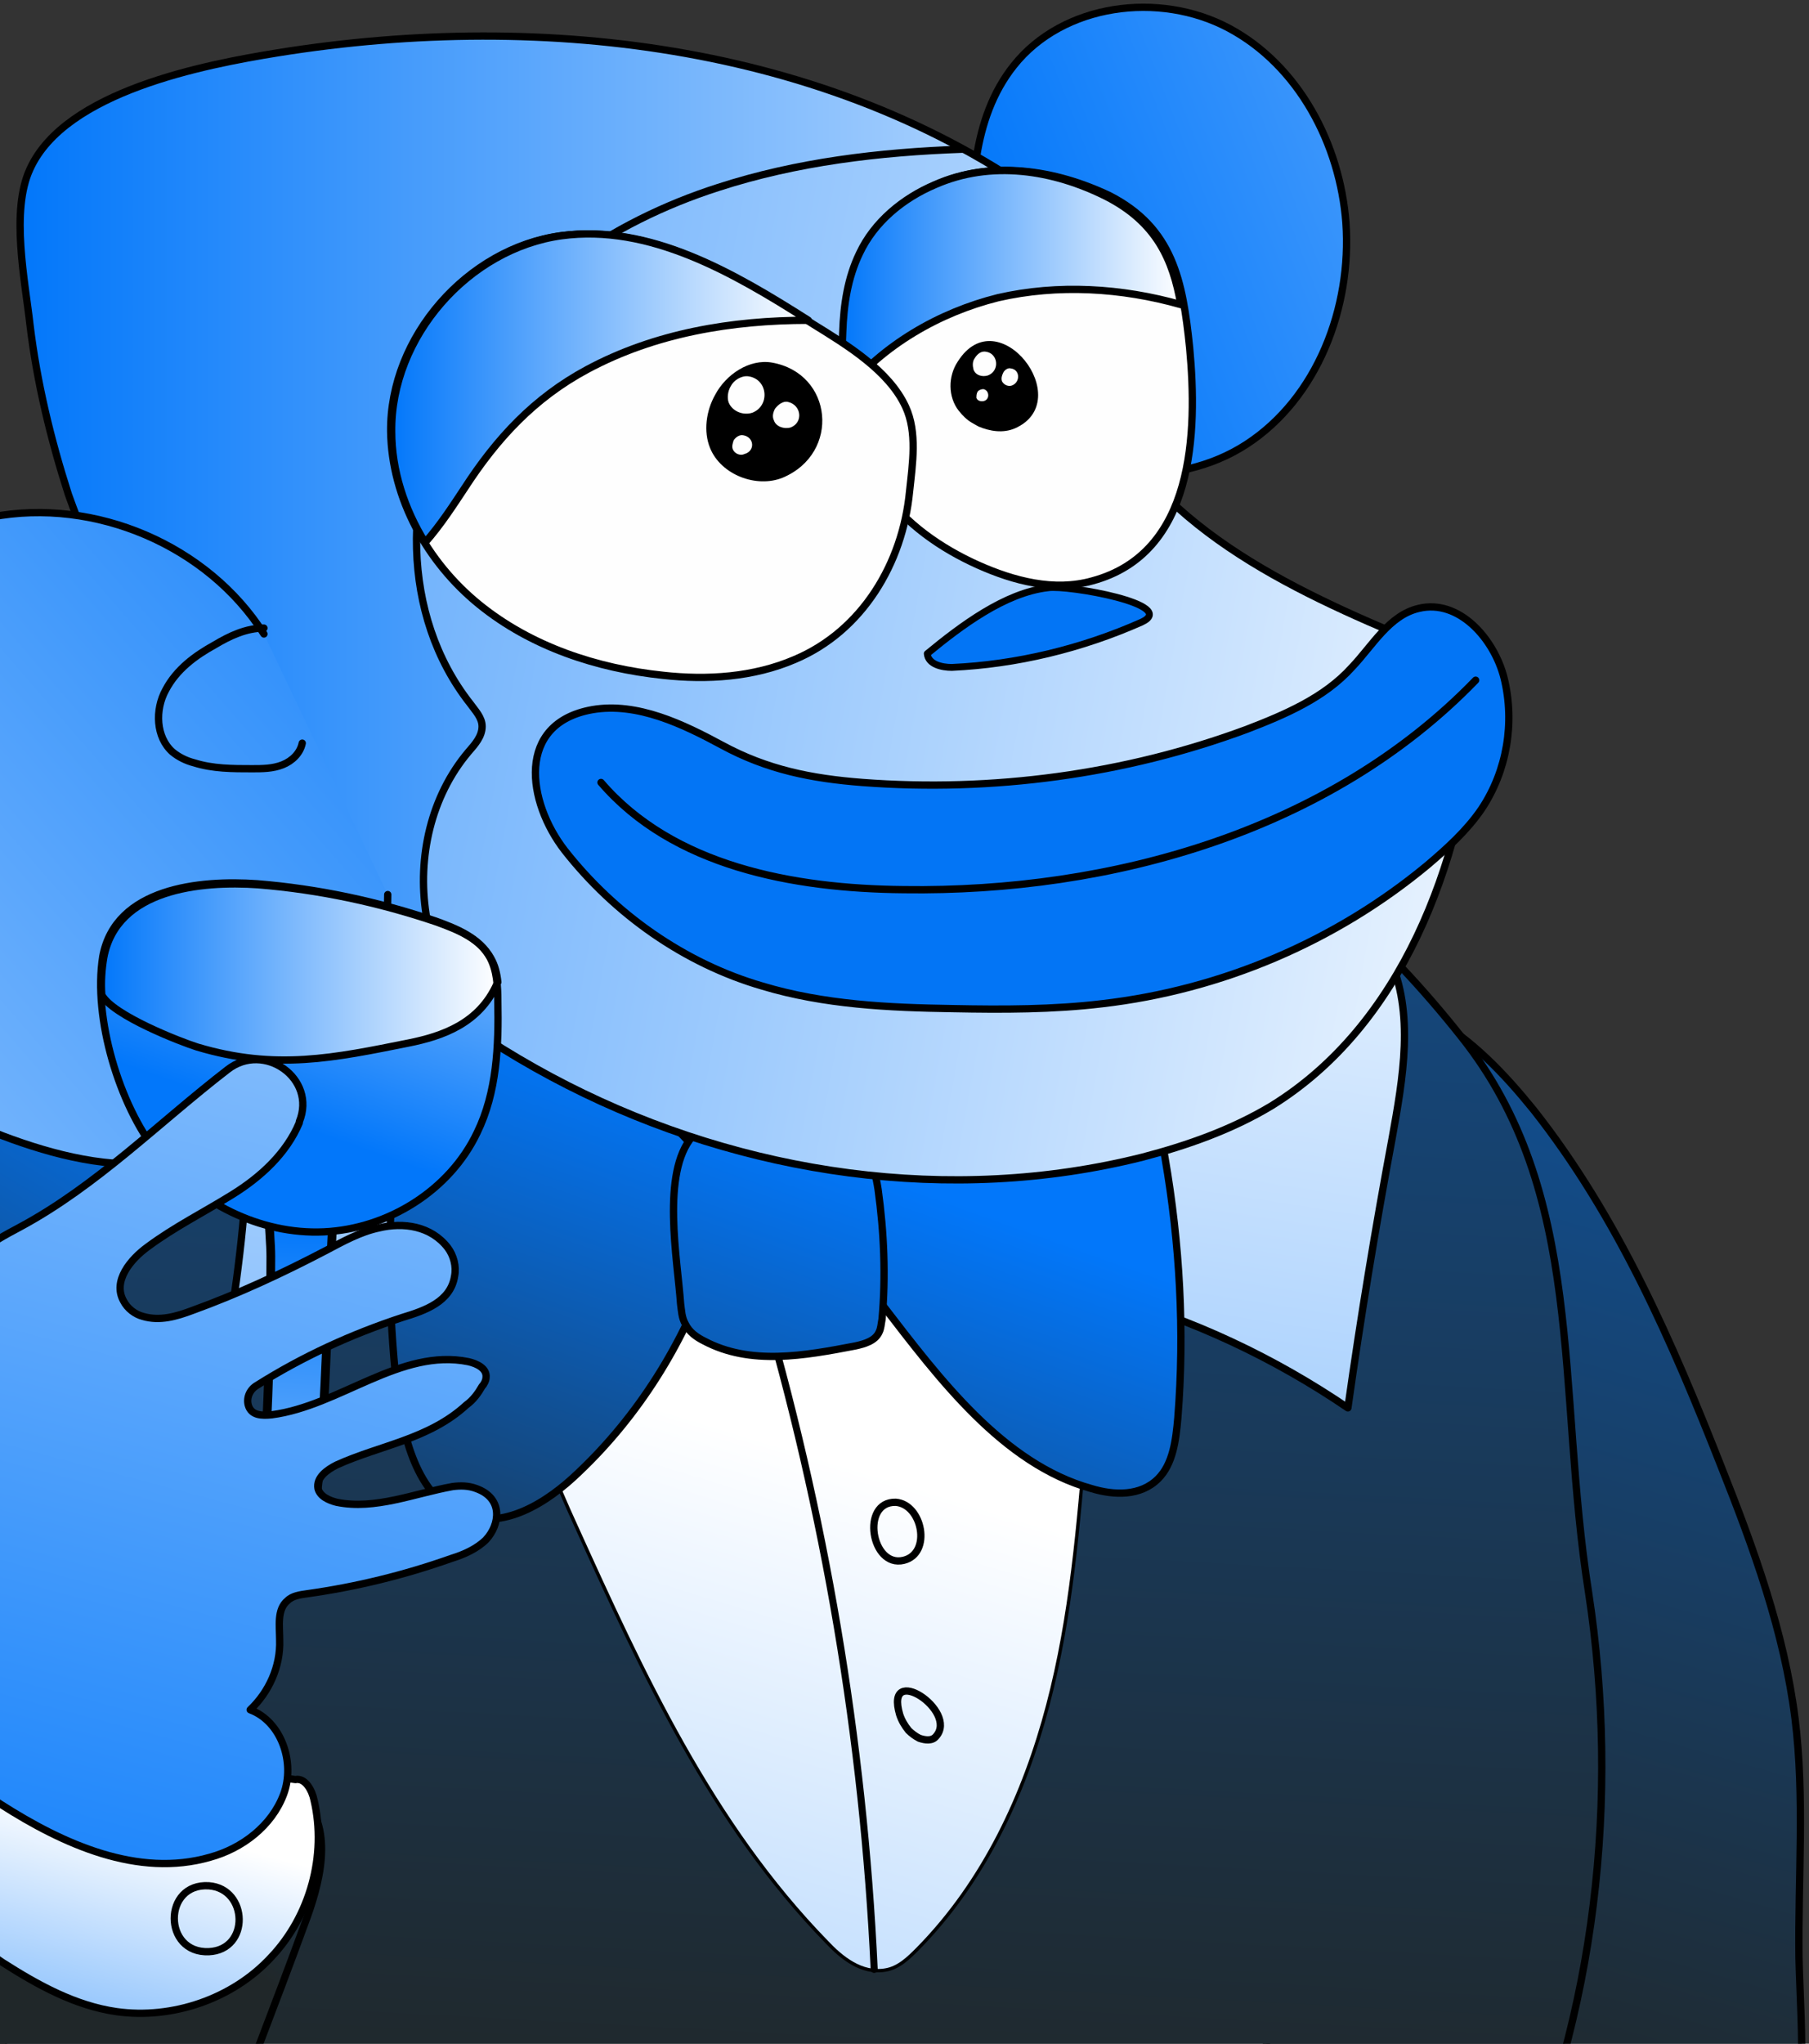 <svg width="248" height="280" viewBox="0 0 248 280" fill="none" xmlns="http://www.w3.org/2000/svg">
<rect x="0" y="0" width="248" height="280" fill="#333333" stroke="none"/>
<path d="M195.968 139.136C201.761 142.369 206.207 147.085 210.249 152.069C221.835 166.755 229.245 183.865 235.981 200.975C240.427 212.157 244.604 223.609 246.086 235.465C247.433 246.243 246.49 257.291 246.625 268.204C246.894 278.982 248.241 290.299 243.391 300.268C242.583 302.02 240.427 304.31 238.676 305.388C236.924 306.466 231.401 308.756 229.38 309.43C211.192 315.897 119.982 326.136 103.95 325.732C101.39 325.732 180.474 308.487 178.184 307.409C172.66 304.714 172.39 297.574 172.795 291.915C173.468 282.215 174.142 272.515 174.816 262.68C176.702 236.004 178.588 208.924 188.019 183.73C190.309 177.533 193.138 171.201 193.947 164.734C194.89 157.997 193.677 150.857 195.968 144.255" fill="url(#paint0_linear_5517_31593)"/>
<path d="M195.968 139.136C201.761 142.369 206.207 147.085 210.249 152.069C221.835 166.755 229.245 183.865 235.981 200.975C240.427 212.157 244.604 223.609 246.086 235.465C247.433 246.243 246.49 257.291 246.625 268.204C246.894 278.982 248.241 290.299 243.391 300.268C242.583 302.02 240.427 304.31 238.676 305.388C236.924 306.466 231.401 308.756 229.38 309.43C211.192 315.897 119.982 326.136 103.95 325.732C101.39 325.732 180.474 308.487 178.184 307.409C172.66 304.714 172.39 297.574 172.795 291.915C173.468 282.215 174.142 272.515 174.816 262.68C176.702 236.004 178.588 208.924 188.019 183.73C190.309 177.533 193.138 171.201 193.947 164.734C194.89 157.997 193.677 150.857 195.968 144.255" stroke="black" stroke-miterlimit="10" stroke-linecap="round" stroke-linejoin="round"/>
<path d="M-4.645 198.549C-6.801 214.042 -6.936 229.805 -6.936 245.433C-6.936 254.191 -6.936 263.217 -3.837 271.301C-1.951 276.151 0.879 280.327 3.708 284.504C8.558 291.779 13.543 299.054 18.393 306.33C19.067 307.273 19.875 307.946 20.683 308.755C23.513 311.449 29.845 315.222 31.327 315.895C63.931 328.694 90.472 327.886 124.153 323.979C157.565 320.072 200.543 319.129 207.01 301.21C218.596 275.612 221.964 245.838 217.653 217.68C213.207 189.522 217.384 162.981 200.139 141.425C189.765 128.356 177.37 117.039 162.954 110.033C149.482 103.701 134.662 101.411 120.111 100.333C102.597 99.121 84.678 99.794 67.838 105.722C52.479 111.111 38.737 120.542 26.072 131.32C21.222 135.497 15.564 139.539 12.196 145.332C8.019 152.607 4.92 161.095 2.226 169.044C-0.873 178.744 -3.163 188.579 -4.645 198.549Z" fill="url(#paint1_linear_5517_31593)"/>
<path d="M26.343 118.927C37.526 141.291 34.292 163.387 31.059 185.751C39.142 177.668 46.687 173.222 55.848 167.833C57.465 166.889 58.947 166.351 59.89 164.599C60.429 163.656 60.564 158.806 60.833 157.728C62.719 147.893 95.727 143.717 97.613 133.747C98.556 128.897 68.108 117.714 65.953 113.403C64.067 109.496 60.16 107.206 56.522 105.454C51.672 102.894 46.552 100.604 41.163 100.2C32.271 99.392 23.11 104.107 17.99 112.191C19.337 111.921 20.55 111.652 21.897 111.247" fill="url(#paint2_linear_5517_31593)"/>
<path d="M151.777 177.53C163.498 180.763 174.68 186.017 184.785 192.889C186.536 180.494 188.557 168.234 190.847 155.973C192.329 147.755 193.946 138.729 190.443 131.184C185.054 119.463 167.27 114.478 156.896 120.271C147.87 125.391 148.947 138.324 150.295 147.62C151.777 157.725 152.855 167.425 151.777 177.53Z" fill="url(#paint3_linear_5517_31593)"/>
<path d="M73.496 190.464C73.766 196.931 76.46 202.994 79.155 208.922C88.316 229.131 97.747 249.744 113.51 265.911C115.531 268.067 118.225 270.222 121.324 269.683C123.075 269.414 124.423 268.067 125.635 266.854C134.662 257.693 140.186 245.837 143.419 233.577C146.653 221.317 147.596 208.922 148.673 196.392C148.943 192.755 149.212 188.982 147.73 185.614C146.518 182.92 144.362 180.764 141.937 179.013C132.641 171.872 120.516 168.639 108.525 167.695C100.307 167.022 91.684 167.561 84.005 170.525C76.325 173.489 69.589 179.282 67.164 186.692" stroke="black" stroke-width="0.924" stroke-miterlimit="10" stroke-linecap="round" stroke-linejoin="round"/>
<path d="M73.496 190.464C73.766 196.931 76.46 202.994 79.155 208.922C88.316 229.131 97.747 249.744 113.51 265.911C115.531 268.067 118.225 270.222 121.324 269.683C123.075 269.414 124.423 268.067 125.635 266.854C134.662 257.693 140.186 245.837 143.419 233.577C146.653 221.317 147.596 208.922 148.673 196.392C148.943 192.755 149.212 188.982 147.73 185.614C146.518 182.92 144.362 180.764 141.937 179.013C132.641 171.872 120.516 168.639 108.525 167.695C100.307 167.022 91.684 167.561 84.005 170.525C76.325 173.489 69.589 179.282 67.164 186.692" fill="url(#paint4_linear_5517_31593)"/>
<path d="M104.082 176.724C113.109 207.172 118.363 238.428 119.845 269.819" stroke="black" stroke-width="0.968" stroke-miterlimit="10" stroke-linecap="round" stroke-linejoin="round"/>
<path d="M123.881 213.774C127.788 212.83 126.441 206.094 122.803 205.825C117.953 205.69 119.435 214.851 123.881 213.774Z" stroke="black" stroke-miterlimit="10" stroke-linecap="round" stroke-linejoin="round"/>
<path d="M123.344 234.924C123.613 235.733 124.017 236.406 124.556 237.08C124.961 237.484 125.499 237.888 126.038 238.158C126.847 238.427 127.79 238.562 128.329 237.888C131.427 234.385 121.188 227.649 123.344 234.924Z" stroke="black" stroke-miterlimit="10" stroke-linecap="round" stroke-linejoin="round"/>
<path d="M29.303 129.301C36.444 147.219 33.884 167.159 30.785 186.155C37.791 179.015 46.009 172.817 55.305 168.237C56.922 167.428 58.539 166.62 59.482 165.273C60.021 164.464 60.29 163.387 60.425 162.443C62.311 154.09 79.826 145.333 81.712 136.98C82.655 132.804 67.7 128.627 65.544 124.99C63.658 121.756 59.751 119.87 56.114 118.253C51.264 116.098 46.144 114.211 40.755 113.807C31.863 113.134 22.702 117.175 17.582 123.912C18.929 123.642 20.142 123.373 21.489 123.103" stroke="black" stroke-miterlimit="10" stroke-linecap="round" stroke-linejoin="round"/>
<path d="M151.777 177.53C163.498 180.763 174.68 186.017 184.785 192.889C186.536 180.494 188.557 168.234 190.847 155.973C192.329 147.755 193.946 138.729 190.443 131.184C185.054 119.463 167.27 114.478 156.896 120.271C147.87 125.391 148.947 138.324 150.295 147.62C151.777 157.725 152.855 167.425 151.777 177.53Z" stroke="black" stroke-miterlimit="10" stroke-linecap="round" stroke-linejoin="round"/>
<path d="M-4.645 199.089C-6.801 214.582 -6.936 230.345 -6.936 245.973C-6.936 254.731 -6.936 263.757 -3.837 271.841C-1.951 276.691 0.879 280.867 3.708 285.044C8.558 292.319 13.543 299.594 18.393 306.87C19.067 307.813 19.875 308.621 20.683 309.295C39.41 326.136 92.627 328.291 123.884 323.98C157.296 319.399 200.543 318.995 207.144 301.75C218.731 276.152 222.099 246.378 217.788 218.22C213.342 190.062 217.518 163.521 200.273 141.965C189.899 128.896 177.505 117.579 163.089 110.573C149.616 104.241 134.797 101.951 120.246 100.873C102.732 99.661 84.813 100.334 67.972 106.262C52.613 111.651 38.871 121.082 26.207 131.86C21.357 136.037 15.698 140.079 12.33 145.872C8.154 153.147 5.055 161.635 2.361 169.584C-0.873 179.149 -3.163 188.984 -4.645 199.089Z" stroke="black" stroke-miterlimit="10" stroke-linecap="round" stroke-linejoin="round"/>
<path d="M149.618 203.941C152.717 204.884 156.355 205.018 158.78 202.593C160.801 200.572 161.205 197.339 161.474 194.24C162.417 182.384 161.744 170.394 159.723 158.673C159.453 157.056 159.049 155.439 158.376 153.957C157.298 151.936 155.546 150.32 153.795 149.242C146.654 144.796 137.358 145.739 130.218 150.32C125.368 153.553 121.461 158.403 118.901 163.927C115.802 170.394 116.88 173.492 121.056 178.881C128.736 188.851 137.493 200.572 149.618 203.941Z" fill="url(#paint5_linear_5517_31593)"/>
<path d="M100.842 165.267C95.722 156.375 88.043 149.235 79.151 145.058C72.145 141.69 62.714 140.881 57.73 147.214C55.035 150.717 54.361 155.432 53.957 160.013C53.149 169.848 53.283 179.817 54.361 189.787C55.17 196.793 57.191 205.011 63.253 207.436C68.912 209.727 74.974 205.954 79.42 201.643C87.504 193.964 93.701 184.129 97.474 173.216" fill="url(#paint6_linear_5517_31593)"/>
<path d="M149.618 203.941C152.717 204.884 156.355 205.018 158.78 202.593C160.801 200.572 161.205 197.339 161.474 194.24C162.417 182.384 161.744 170.394 159.723 158.673C159.453 157.056 159.049 155.439 158.376 153.957C157.298 151.936 155.546 150.32 153.795 149.242C146.654 144.796 137.358 145.739 130.218 150.32C125.368 153.553 121.461 158.403 118.901 163.927C115.802 170.394 116.88 173.492 121.056 178.881C128.736 188.851 137.493 200.572 149.618 203.941Z" stroke="black" stroke-miterlimit="10" stroke-linecap="round" stroke-linejoin="round"/>
<path d="M100.842 165.267C95.722 156.375 88.043 149.235 79.151 145.058C72.145 141.69 62.714 140.881 57.73 147.214C55.035 150.717 54.361 155.432 53.957 160.013C53.149 169.848 53.283 179.817 54.361 189.787C55.17 196.793 57.191 205.011 63.253 207.436C68.912 209.727 74.974 205.954 79.42 201.643C87.504 193.964 93.701 184.129 97.474 173.216" stroke="black" stroke-miterlimit="10" stroke-linecap="round" stroke-linejoin="round"/>
<path d="M93.301 178.606C93.435 179.55 93.435 180.493 93.974 181.436C94.513 182.514 95.456 183.187 96.534 183.726C102.866 187.094 110.276 185.747 117.282 184.4C118.494 184.13 119.976 183.726 120.515 182.514C120.785 181.975 120.785 181.436 120.92 180.762C121.458 174.834 121.189 168.771 120.381 162.978C120.111 161.227 119.707 159.341 118.629 158.128C117.821 157.185 116.608 156.511 115.53 156.107C110.276 153.952 99.498 150.179 94.917 155.703C90.606 160.688 92.897 172.679 93.301 178.606Z" fill="url(#paint7_linear_5517_31593)"/>
<path d="M93.301 178.606C93.435 179.55 93.435 180.493 93.974 181.436C94.513 182.514 95.456 183.187 96.534 183.726C102.866 187.094 110.276 185.747 117.282 184.4C118.494 184.13 119.976 183.726 120.515 182.514C120.785 181.975 120.785 181.436 120.92 180.762C121.458 174.834 121.189 168.771 120.381 162.978C120.111 161.227 119.707 159.341 118.629 158.128C117.821 157.185 116.608 156.511 115.53 156.107C110.276 153.952 99.498 150.179 94.917 155.703C90.606 160.688 92.897 172.679 93.301 178.606Z" stroke="black" stroke-miterlimit="10" stroke-linecap="round" stroke-linejoin="round"/>
<path d="M12.471 127.411C4.926 138.998 -2.618 150.449 -10.163 162.036C-21.884 179.954 -33.605 198.008 -40.611 218.351C-44.922 231.016 -47.213 244.354 -49.503 257.557C-50.312 262.272 -51.12 267.122 -50.985 271.972C-50.716 277.496 -49.099 282.75 -47.348 288.005C-43.171 299.726 -36.974 311.851 -25.791 317.106C-21.48 319.127 -16.63 319.935 -11.915 320.878C-7.738 321.552 -3.292 322.36 0.75 321.013C3.983 319.935 6.678 317.51 9.372 315.22C17.59 307.944 25.944 300.534 31.063 290.834C32.815 287.601 34.162 284.098 35.374 280.595C37.53 274.936 39.686 269.278 41.706 263.754C43.862 258.096 45.748 250.955 41.706 246.374C36.856 240.985 27.83 243.815 21.228 240.851C18.129 239.503 15.839 237.078 13.549 234.653C7.755 228.591 1.693 221.989 -0.059 213.771C-1.406 207.034 0.345 200.029 3.309 193.831C6.408 187.634 10.719 182.245 14.761 176.721C19.746 169.985 24.327 162.844 27.291 155.03C30.255 147.216 31.332 138.459 29.177 130.375" fill="url(#paint8_linear_5517_31593)"/>
<path d="M12.471 127.411C4.926 138.998 -2.618 150.449 -10.163 162.036C-21.884 179.954 -33.605 198.008 -40.611 218.351C-44.922 231.016 -47.213 244.354 -49.503 257.557C-50.312 262.272 -51.12 267.122 -50.985 271.972C-50.716 277.496 -49.099 282.75 -47.348 288.005C-43.171 299.726 -36.974 311.851 -25.791 317.106C-21.48 319.127 -16.63 319.935 -11.915 320.878C-7.738 321.552 -3.292 322.36 0.75 321.013C3.983 319.935 6.678 317.51 9.372 315.22C17.59 307.944 25.944 300.534 31.063 290.834C32.815 287.601 34.162 284.098 35.374 280.595C37.53 274.936 39.686 269.278 41.706 263.754C43.862 258.096 45.748 250.955 41.706 246.374C36.856 240.985 27.83 243.815 21.228 240.851C18.129 239.503 15.839 237.078 13.549 234.653C7.755 228.591 1.693 221.989 -0.059 213.771C-1.406 207.034 0.345 200.029 3.309 193.831C6.408 187.634 10.719 182.245 14.761 176.721C19.746 169.985 24.327 162.844 27.291 155.03C30.255 147.216 31.332 138.459 29.177 130.375" stroke="black" stroke-miterlimit="10" stroke-linecap="round" stroke-linejoin="round"/>
<path d="M133.321 35.529C133.051 26.233 133.186 16.263 138.979 8.988C145.716 0.5 158.919 -1.252 168.485 3.868C178.05 8.988 183.709 19.766 184.517 30.544C185.325 42.13 180.61 54.525 170.91 60.857C161.209 67.189 146.659 66.246 139.249 57.22" fill="url(#paint9_linear_5517_31593)"/>
<path d="M133.321 35.529C133.051 26.233 133.186 16.263 138.979 8.988C145.716 0.5 158.919 -1.252 168.485 3.868C178.05 8.988 183.709 19.766 184.517 30.544C185.325 42.13 180.61 54.525 170.91 60.857C161.209 67.189 146.659 66.246 139.249 57.22" stroke="black" stroke-miterlimit="10" stroke-linecap="round" stroke-linejoin="round"/>
<path d="M20.687 92.65C34.025 116.227 53.695 136.436 77.811 148.696C101.927 160.956 130.354 165.132 156.626 158.531C162.823 156.914 168.886 154.758 174.275 151.525C192.193 140.477 200.277 118.517 202.433 97.634C202.567 95.748 202.702 93.593 201.624 91.976C200.681 90.629 199.199 89.955 197.717 89.416C179.933 82.141 160.802 74.057 151.641 57.351C151.102 56.273 150.563 55.061 150.698 53.848C150.967 52.232 152.315 51.019 153.258 49.807C155.683 46.438 155.413 41.588 153.527 37.816C151.641 34.044 148.273 31.214 144.905 28.655C114.995 6.29 74.982 1.305 38.067 7.233C28.097 8.85 8.966 12.487 4.116 23.131C1.421 28.924 3.442 38.49 4.116 44.552C5.059 52.366 6.945 60.181 9.37 67.725C12.469 76.348 16.241 84.701 20.687 92.65Z" fill="url(#paint10_linear_5517_31593)"/>
<path d="M201.62 91.84C200.677 90.492 199.195 89.819 197.713 89.28C184.106 83.756 169.556 77.693 159.451 67.454C156.487 64.49 153.927 61.122 151.772 57.35C151.233 56.272 150.694 55.059 150.829 53.847C151.098 52.23 152.445 51.017 153.388 49.805C155.814 46.437 155.544 41.587 153.658 37.814C151.772 34.042 148.404 31.213 145.035 28.653C140.994 25.554 136.682 22.86 132.236 20.435C120.785 20.839 109.468 22.186 98.69 25.689C84.004 30.404 70.397 39.566 62.852 53.038C55.308 66.511 54.904 84.295 64.469 96.42C65.143 97.363 66.086 98.306 66.086 99.519C66.086 100.866 65.143 101.944 64.2 103.022C59.08 109.084 57.194 117.437 58.406 125.252C59.349 131.314 62.044 136.973 65.951 141.688C69.858 144.248 73.765 146.538 77.942 148.694C92.896 156.373 109.468 160.819 126.174 161.493C136.413 161.897 146.787 160.954 156.757 158.394C162.954 156.778 169.017 154.622 174.406 151.388C192.324 140.341 200.408 118.381 202.564 97.498C202.564 95.612 202.698 93.456 201.62 91.84Z" fill="url(#paint11_linear_5517_31593)"/>
<path d="M20.689 92.654C34.027 116.232 53.697 136.44 77.813 148.701C101.929 160.961 130.356 165.137 156.628 158.536C162.825 156.919 168.888 154.763 174.277 151.53C192.195 140.482 200.279 118.522 202.435 97.639C202.569 95.753 202.704 93.597 201.626 91.981C200.683 90.633 199.201 89.96 197.719 89.421C179.935 82.146 160.804 74.062 151.643 57.356C151.104 56.278 150.565 55.066 150.7 53.853C150.969 52.237 152.317 51.024 153.26 49.812C155.685 46.443 155.415 41.593 153.529 37.821C151.643 34.048 148.275 31.219 144.907 28.66C114.997 6.295 74.984 1.31 38.069 7.238C28.099 8.855 8.968 12.492 4.118 23.136C1.423 28.929 3.444 38.495 4.118 44.557C5.061 52.371 6.947 60.185 9.372 67.73C12.471 76.353 16.243 84.706 20.689 92.654Z" stroke="black" stroke-miterlimit="10" stroke-linecap="round" stroke-linejoin="round"/>
<path d="M131.974 20.44C120.522 20.845 109.205 22.192 98.427 25.695C83.742 30.41 70.134 39.572 62.59 53.044C55.045 66.517 54.91 84.301 64.476 96.426C65.15 97.369 66.093 98.312 66.093 99.525C66.093 100.872 65.15 101.95 64.206 103.028C59.087 109.09 57.201 117.443 58.413 125.257C59.356 131.32 62.051 136.979 65.958 141.829" stroke="black" stroke-miterlimit="10" stroke-linecap="round" stroke-linejoin="round"/>
<path d="M77.407 116.499C84.278 125.257 93.844 131.993 104.487 135.092C112.975 137.651 121.867 138.056 130.624 138.19C137.495 138.325 144.366 138.325 151.102 137.517C167.404 135.63 183.032 129.029 195.697 118.52C198.391 116.23 201.086 113.805 203.107 110.841C206.609 105.586 207.687 98.985 206.205 92.922C204.858 87.533 200.008 82.009 194.484 83.357C190.442 84.3 188.152 88.476 185.323 91.44C181.55 95.617 176.161 97.907 170.907 99.928C154.201 106.125 136.013 108.55 118.229 107.203C111.223 106.664 105.161 105.452 98.963 102.084C93.709 99.254 87.377 96.156 81.179 97.233C70.671 99.12 72.287 109.898 77.407 116.499Z" fill="#0375F5"/>
<path d="M127.119 89.555C127.254 91.037 129.14 91.441 130.487 91.441C139.379 91.037 148.271 88.881 156.489 85.243C161.744 82.818 146.385 80.124 143.69 80.528C137.762 81.201 131.7 85.782 127.119 89.555Z" fill="#0375F5"/>
<path d="M127.119 89.555C127.254 91.037 129.14 91.441 130.487 91.441C139.379 91.037 148.271 88.881 156.489 85.243C161.744 82.818 146.385 80.124 143.69 80.528C137.762 81.201 131.7 85.782 127.119 89.555Z" stroke="black" stroke-width="0.938" stroke-miterlimit="10" stroke-linecap="round" stroke-linejoin="round"/>
<path d="M77.407 116.499C84.278 125.257 93.844 131.993 104.487 135.092C112.975 137.651 121.867 138.056 130.624 138.19C137.495 138.325 144.366 138.325 151.102 137.517C167.404 135.63 183.032 129.029 195.697 118.52C198.391 116.23 201.086 113.805 203.107 110.841C206.609 105.586 207.687 98.985 206.205 92.922C204.858 87.533 200.008 82.009 194.484 83.357C190.442 84.3 188.152 88.476 185.323 91.44C181.55 95.617 176.161 97.907 170.907 99.928C154.201 106.125 136.013 108.55 118.229 107.203C111.223 106.664 105.161 105.452 98.963 102.084C93.709 99.254 87.377 96.156 81.179 97.233C70.671 99.12 72.287 109.898 77.407 116.499Z" stroke="black" stroke-miterlimit="10" stroke-linecap="round" stroke-linejoin="round"/>
<path d="M82.394 107.203C92.23 118.655 108.666 121.753 123.89 121.888C152.452 122.292 182.361 113.805 202.301 93.191" stroke="black" stroke-miterlimit="10" stroke-linecap="round" stroke-linejoin="round"/>
<path d="M36.182 86.86C28.502 74.734 13.009 68.133 -1.138 70.827C-16.766 73.791 -29.7 87.264 -32.663 102.892C-35.627 118.52 -29.161 135.361 -16.901 145.735C-11.377 150.316 -5.045 153.684 1.692 156.109C8.832 158.669 16.646 160.42 24.056 158.938C29.041 157.995 33.757 155.57 37.933 152.471C47.094 145.466 53.157 134.149 53.157 122.562" fill="url(#paint12_linear_5517_31593)"/>
<path d="M36.182 86.86C28.502 74.734 13.009 68.133 -1.138 70.827C-16.766 73.791 -29.7 87.264 -32.663 102.892C-35.627 118.52 -29.161 135.361 -16.901 145.735C-11.377 150.316 -5.045 153.684 1.692 156.109C8.832 158.669 16.646 160.42 24.056 158.938C29.041 157.995 33.757 155.57 37.933 152.471C47.094 145.466 53.157 134.149 53.157 122.562" stroke="black" stroke-miterlimit="10" stroke-linecap="round" stroke-linejoin="round"/>
<path d="M128.332 25.291C123.886 27.177 119.979 30.41 117.958 34.722C116.341 38.09 115.802 41.727 115.668 45.5C115.398 53.044 116.476 60.993 120.922 67.191C124.155 71.771 129.005 75.14 134.125 77.43C138.975 79.585 144.499 81.067 149.753 79.585C163.765 75.813 164.169 59.242 163.091 47.655C162.148 38.494 160.801 31.219 152.044 26.773C144.634 23.27 136.011 21.923 128.332 25.291Z" fill="#FEFEFE"/>
<path d="M128.332 25.291C123.886 27.177 119.979 30.41 117.958 34.722C116.341 38.09 115.802 41.727 115.668 45.5C115.398 53.044 116.476 60.993 120.922 67.191C124.155 71.771 129.005 75.14 134.125 77.43C138.975 79.585 144.499 81.067 149.753 79.585C163.765 75.813 164.169 59.242 163.091 47.655C162.148 38.494 160.801 31.219 152.044 26.773C144.634 23.27 136.011 21.923 128.332 25.291Z" stroke="black" stroke-miterlimit="10" stroke-linecap="round" stroke-linejoin="round"/>
<path d="M151.638 26.913C144.363 23.275 135.875 21.928 128.196 25.296C123.75 27.182 119.843 30.416 117.822 34.727C116.205 38.095 115.666 41.733 115.531 45.505C115.397 48.199 115.531 51.029 115.801 53.723C121.055 47.256 128.735 42.81 136.818 40.789C145.036 38.903 153.794 39.442 161.877 41.733C160.799 35.535 158.509 30.416 151.638 26.913Z" fill="url(#paint13_linear_5517_31593)"/>
<path d="M151.638 26.913C144.363 23.275 135.875 21.928 128.196 25.296C123.75 27.182 119.843 30.416 117.822 34.727C116.205 38.095 115.666 41.733 115.531 45.505C115.397 48.199 115.531 51.029 115.801 53.723C121.055 47.256 128.735 42.81 136.818 40.789C145.036 38.903 153.794 39.442 161.877 41.733C160.799 35.535 158.509 30.416 151.638 26.913Z" stroke="black" stroke-miterlimit="10" stroke-linecap="round" stroke-linejoin="round"/>
<path d="M111.492 44.423C100.983 37.687 89.262 30.681 76.868 32.298C64.069 34.049 53.425 46.175 53.56 59.108C53.695 68.27 58.545 77.027 65.685 82.82C72.826 88.613 81.852 91.577 90.879 92.52C96.942 93.194 103.274 92.79 108.932 90.365C118.228 86.458 123.752 77.162 124.695 67.327C125.099 63.554 125.773 59.243 124.156 55.74C121.866 50.755 116.073 47.252 111.492 44.423Z" fill="#FEFEFE"/>
<path d="M111.492 44.423C100.983 37.687 89.262 30.681 76.868 32.298C64.069 34.049 53.425 46.175 53.56 59.108C53.695 68.27 58.545 77.027 65.685 82.82C72.826 88.613 81.852 91.577 90.879 92.52C96.942 93.194 103.274 92.79 108.932 90.365C118.228 86.458 123.752 77.162 124.695 67.327C125.099 63.554 125.773 59.243 124.156 55.74C121.866 50.755 116.073 47.252 111.492 44.423Z" stroke="black" stroke-miterlimit="10" stroke-linecap="round" stroke-linejoin="round"/>
<path d="M131.301 49.538C129.954 51.559 129.954 54.388 131.436 56.275C131.975 56.948 132.513 57.487 133.187 57.891C133.456 58.026 133.861 58.295 134.13 58.43C135.747 59.104 137.498 59.373 139.115 58.7C147.737 54.927 136.825 40.781 131.301 49.538Z" fill="black"/>
<path d="M105.839 49.677C102.74 49.138 99.507 51.293 98.025 54.123C96.812 56.278 96.408 59.108 97.351 61.398C98.833 65.035 103.683 66.922 107.321 65.44C115.27 62.072 114.192 51.159 105.839 49.677Z" fill="black"/>
<path d="M102.608 51.558C101.665 51.423 100.587 52.097 100.183 52.906C99.779 53.579 99.644 54.522 99.914 55.196C100.453 56.408 101.935 56.947 103.147 56.543C105.572 55.6 105.303 51.962 102.608 51.558Z" fill="#FEFEFE"/>
<path d="M107.994 55.06C107.32 54.925 106.647 55.464 106.243 56.003C105.973 56.542 105.838 57.081 106.108 57.62C106.377 58.428 107.455 58.832 108.398 58.563C110.15 57.889 109.88 55.464 107.994 55.06Z" fill="#FEFEFE"/>
<path d="M101.93 59.643C101.391 59.508 100.853 59.912 100.583 60.316C100.448 60.72 100.314 61.125 100.448 61.529C100.718 62.202 101.526 62.472 102.065 62.202C103.547 61.798 103.412 59.912 101.93 59.643Z" fill="#FEFEFE"/>
<path d="M135.207 48.192C134.533 48.057 133.995 48.461 133.59 49.135C133.321 49.539 133.321 50.078 133.456 50.617C133.725 51.425 134.668 51.695 135.477 51.425C137.093 50.752 136.824 48.461 135.207 48.192Z" fill="#FEFEFE"/>
<path d="M138.575 50.479C138.171 50.344 137.632 50.748 137.497 51.152C137.362 51.422 137.228 51.826 137.362 52.23C137.632 52.769 138.306 53.038 138.844 52.769C139.922 52.23 139.788 50.613 138.575 50.479Z" fill="#FEFEFE"/>
<path d="M134.804 53.31C134.535 53.31 134.131 53.444 133.996 53.714C133.861 53.983 133.861 54.253 133.861 54.522C133.996 54.926 134.535 55.061 134.939 54.926C135.747 54.657 135.613 53.444 134.804 53.31Z" fill="#FEFEFE"/>
<path d="M80.507 50.752C89.803 45.767 100.312 44.016 110.821 44.016C100.447 37.414 88.995 30.813 77.004 32.43C64.205 34.181 53.562 46.306 53.697 59.24C53.697 64.629 55.448 69.883 58.277 74.464C60.433 72.039 62.319 69.075 63.666 67.054C68.112 60.183 73.232 54.659 80.507 50.752Z" fill="url(#paint14_linear_5517_31593)"/>
<path d="M80.507 50.618C89.803 45.633 100.312 43.881 110.821 43.881C100.447 37.28 88.995 30.678 77.004 32.295C64.205 34.046 53.562 46.172 53.697 59.105C53.697 64.494 55.448 69.749 58.277 74.329C60.433 71.904 62.319 68.94 63.666 66.919C68.112 60.048 73.232 54.525 80.507 50.618Z" stroke="black" stroke-miterlimit="10" stroke-linecap="round" stroke-linejoin="round"/>
<path d="M36.186 202.86C36.051 205.15 35.916 207.44 36.725 209.596C37.533 211.752 39.689 213.503 41.979 213.099C43.73 205.419 44.135 197.605 44.539 189.657C44.943 180.226 45.482 170.795 45.886 161.364C45.886 160.421 46.021 159.478 45.482 158.669C43.73 155.571 39.015 158.265 37.803 160.421C36.186 163.52 37.129 168.774 37.129 172.142C37.129 182.516 36.725 192.62 36.186 202.86Z" fill="url(#paint15_linear_5517_31593)"/>
<path d="M36.186 202.86C36.051 205.15 35.916 207.44 36.725 209.596C37.533 211.752 39.689 213.503 41.979 213.099C43.73 205.419 44.135 197.605 44.539 189.657C44.943 180.226 45.482 170.795 45.886 161.364C45.886 160.421 46.021 159.478 45.482 158.669C43.73 155.571 39.015 158.265 37.803 160.421C36.186 163.52 37.129 168.774 37.129 172.142C37.129 182.516 36.725 192.62 36.186 202.86Z" stroke="black" stroke-width="1.2" stroke-miterlimit="10" stroke-linecap="round" stroke-linejoin="round"/>
<path d="M-4.098 236.407C-4.772 236.407 39.823 243.817 40.496 243.817C41.844 243.547 42.787 245.299 43.056 246.646C44.808 254.191 42.517 262.544 37.128 268.202C31.874 273.861 23.656 276.69 15.976 275.612C10.318 274.804 5.198 271.974 0.348 268.876C-4.906 265.373 -10.161 261.331 -13.125 255.673C-16.089 250.014 -16.358 242.604 -12.316 237.754C-11.777 237.08 -10.969 236.407 -10.161 236.407C-9.757 236.811 -3.694 236.003 -4.098 236.407Z" fill="url(#paint16_linear_5517_31593)"/>
<path d="M-4.098 236.403C-4.772 236.403 39.823 243.813 40.496 243.813C41.844 243.543 42.787 245.295 43.056 246.642C44.808 254.186 42.517 262.539 37.128 268.198C31.874 273.856 23.656 276.686 15.976 275.608C10.318 274.8 5.198 271.97 0.348 268.872C-4.906 265.369 -10.161 261.327 -13.125 255.668C-16.089 250.01 -16.358 242.6 -12.316 237.75C-11.777 237.076 -10.969 236.403 -10.161 236.403C-9.757 236.807 -3.694 236.133 -4.098 236.403Z" stroke="black" stroke-miterlimit="10" stroke-linecap="round" stroke-linejoin="round"/>
<path d="M28.64 267.394C34.298 267.125 34.029 258.772 28.64 258.368C22.308 257.964 22.308 267.664 28.64 267.394Z" stroke="black" stroke-miterlimit="10" stroke-linecap="round" stroke-linejoin="round"/>
<path d="M21.497 157.86C26.886 164.732 35.643 169.177 44.401 168.773C53.158 168.369 61.645 163.115 65.418 155.166C68.112 149.642 68.382 143.31 68.247 137.113C68.247 135.092 68.112 132.936 67.169 131.185C65.687 128.49 62.723 127.278 59.759 126.2C51.81 123.505 43.592 121.754 35.239 121.08C27.425 120.541 15.838 121.619 14.087 131.05C12.74 139.538 16.378 151.394 21.497 157.86Z" fill="url(#paint17_linear_5517_31593)"/>
<path d="M27.024 143.445C37.802 146.678 45.885 144.927 55.99 142.906C60.705 141.963 65.69 140.211 68.115 134.822C68.115 134.688 68.25 134.553 68.25 134.553C68.115 133.34 67.846 132.263 67.307 131.319C65.825 128.625 62.861 127.412 59.897 126.335C51.948 123.64 43.73 121.889 35.377 121.215C27.563 120.676 15.976 121.754 14.225 131.185C13.955 132.801 13.82 134.553 13.955 136.304C15.437 139.134 24.868 142.771 27.024 143.445Z" fill="url(#paint18_linear_5517_31593)"/>
<path d="M21.497 157.86C26.886 164.732 35.643 169.177 44.401 168.773C53.158 168.369 61.645 163.115 65.418 155.166C68.112 149.642 68.382 143.31 68.247 137.113C68.247 135.092 68.112 132.936 67.169 131.185C65.687 128.49 62.723 127.278 59.759 126.2C51.81 123.505 43.592 121.754 35.239 121.08C27.425 120.541 15.838 121.619 14.087 131.05C12.74 139.538 16.378 151.394 21.497 157.86Z" stroke="black" stroke-miterlimit="10" stroke-linecap="round" stroke-linejoin="round"/>
<path d="M27.024 143.445C37.802 146.678 45.885 144.927 55.99 142.906C60.705 141.963 65.69 140.211 68.115 134.822C68.115 134.688 68.25 134.553 68.25 134.553C68.115 133.34 67.846 132.263 67.307 131.319C65.825 128.625 62.861 127.412 59.897 126.335C51.948 123.64 43.73 121.889 35.377 121.215C27.563 120.676 15.976 121.754 14.225 131.185C13.955 132.801 13.82 134.553 13.955 136.304C15.437 139.134 24.868 142.771 27.024 143.445Z" stroke="black" stroke-miterlimit="10" stroke-linecap="round" stroke-linejoin="round"/>
<path d="M-3.021 171.6C-1.27 170.118 0.751 169.04 2.772 167.962C13.28 162.304 21.768 153.681 31.199 146.406C36.184 142.499 43.459 147.619 41.034 153.547V153.681C39.283 157.858 35.78 161.091 31.873 163.516C27.966 165.942 23.924 167.962 20.286 170.657C17.861 172.408 15.436 175.372 16.918 178.067C17.457 179.145 18.535 179.953 19.613 180.222C21.903 180.896 24.193 180.222 26.349 179.414C32.681 177.124 38.744 174.295 44.672 171.196C46.962 169.983 49.387 168.636 51.947 168.097C55.315 167.289 59.087 167.828 61.378 170.792C62.186 171.869 62.59 173.351 62.321 174.699C61.782 178.202 58.279 179.414 55.18 180.357C48.175 182.648 41.438 185.746 35.241 189.653C34.298 190.192 33.759 191.27 34.028 192.348C34.432 193.83 35.914 193.83 37.262 193.695C46.558 192.483 54.911 184.534 64.207 186.42C65.419 186.689 66.767 187.363 66.632 188.576C66.632 188.98 66.363 189.519 66.093 189.788C65.554 190.731 64.881 191.674 63.938 192.348C58.818 197.063 52.082 197.872 46.154 200.566C44.806 201.24 43.324 202.318 43.594 203.8C43.863 204.877 45.076 205.416 46.154 205.686C51.408 206.764 56.797 204.473 62.051 203.53C63.129 203.395 64.207 203.395 65.285 203.8C69.057 205.147 68.518 208.784 66.632 210.805C65.419 212.018 63.668 212.826 61.917 213.365C55.45 215.656 48.848 217.272 42.112 218.215C41.169 218.35 40.091 218.485 39.417 219.158C37.935 220.371 38.34 222.661 38.34 224.547C38.474 228.185 36.858 231.688 34.298 234.113C38.609 235.73 40.495 241.388 38.878 245.699C37.262 250.011 33.22 253.109 28.774 254.322C18.939 257.151 8.7 252.571 0.077 247.047C-4.099 244.352 -8.411 240.984 -9.892 236.269C-10.701 233.709 -10.566 230.88 -10.431 228.185C-10.027 217.272 -9.084 206.225 -9.354 195.177C-9.488 187.632 -9.219 177.259 -3.021 171.6Z" fill="url(#paint19_linear_5517_31593)"/>
<path d="M-3.021 171.739C-1.27 170.257 0.751 169.179 2.772 168.101C13.28 162.443 21.768 153.82 31.199 146.545C36.184 142.638 43.459 147.757 41.034 153.685V153.82C39.283 157.997 35.78 161.23 31.873 163.655C27.966 166.08 23.924 168.101 20.286 170.796C17.861 172.547 15.436 175.511 16.918 178.206C17.457 179.283 18.535 180.092 19.613 180.361C21.903 181.035 24.193 180.361 26.349 179.553C32.681 177.262 38.744 174.433 44.672 171.335C46.962 170.122 49.387 168.775 51.947 168.236C55.315 167.427 59.087 167.966 61.378 170.93C62.186 172.008 62.59 173.49 62.321 174.837C61.782 178.34 58.279 179.553 55.18 180.496C48.175 182.786 41.438 185.885 35.241 189.792C34.298 190.331 33.759 191.409 34.028 192.487C34.432 193.969 35.914 193.969 37.262 193.834C46.558 192.621 54.911 184.672 64.207 186.559C65.419 186.828 66.767 187.502 66.632 188.714C66.632 189.118 66.363 189.657 66.093 189.927C65.554 190.87 64.881 191.813 63.938 192.487C58.818 197.202 52.082 198.01 46.154 200.705C44.806 201.378 43.324 202.456 43.594 203.938C43.863 205.016 45.076 205.555 46.154 205.824C51.408 206.902 56.797 204.612 62.051 203.669C63.129 203.534 64.207 203.534 65.285 203.938C69.057 205.286 68.518 208.923 66.632 210.944C65.419 212.157 63.668 212.965 61.917 213.504C55.45 215.794 48.848 217.411 42.112 218.354C41.169 218.489 40.091 218.623 39.417 219.297C37.935 220.51 38.34 222.8 38.34 224.686C38.474 228.324 36.858 231.827 34.298 234.252C38.609 235.868 40.495 241.527 38.878 245.838C37.262 250.149 33.22 253.248 28.774 254.461C18.939 257.29 8.7 252.709 0.077 247.185C-4.099 244.491 -8.411 241.123 -9.892 236.407C-10.701 233.847 -10.566 231.018 -10.431 228.324C-10.027 217.411 -9.084 206.363 -9.354 195.316C-9.488 187.771 -9.219 177.262 -3.021 171.739Z" stroke="black" stroke-miterlimit="10" stroke-linecap="round" stroke-linejoin="round"/>
<path d="M36.181 86.054C33.756 86.054 31.466 87.132 29.445 88.344C26.75 89.826 24.191 91.712 22.709 94.541C21.227 97.236 21.361 101.008 23.652 103.029C24.46 103.703 25.538 104.242 26.616 104.511C29.175 105.32 31.87 105.32 34.564 105.32C35.912 105.32 37.394 105.32 38.741 104.781C40.088 104.242 41.166 103.164 41.435 101.817" stroke="black" stroke-miterlimit="10" stroke-linecap="round" stroke-linejoin="round"/>
<defs>
<linearGradient id="paint0_linear_5517_31593" x1="261.952" y1="6.984" x2="182.455" y2="283.37" gradientUnits="userSpaceOnUse">
<stop stop-color="#0277FA"/>
<stop offset="1" stop-color="#202729"/>
</linearGradient>
<linearGradient id="paint1_linear_5517_31593" x1="125.638" y1="-123.45" x2="103.415" y2="291.379" gradientUnits="userSpaceOnUse">
<stop stop-color="#0277FA"/>
<stop offset="1" stop-color="#202729"/>
</linearGradient>
<linearGradient id="paint2_linear_5517_31593" x1="20.6" y1="359.018" x2="69.62" y2="46.399" gradientUnits="userSpaceOnUse">
<stop stop-color="#0277FA"/>
<stop offset="1" stop-color="white"/>
</linearGradient>
<linearGradient id="paint3_linear_5517_31593" x1="129.883" y1="402.512" x2="179.135" y2="88.412" gradientUnits="userSpaceOnUse">
<stop stop-color="#0277FA"/>
<stop offset="1" stop-color="white"/>
</linearGradient>
<linearGradient id="paint4_linear_5517_31593" x1="21.034" y1="485.062" x2="108.882" y2="198.399" gradientUnits="userSpaceOnUse">
<stop stop-color="#0277FA"/>
<stop offset="1" stop-color="white"/>
</linearGradient>
<linearGradient id="paint5_linear_5517_31593" x1="144.014" y1="169.298" x2="110.707" y2="262.433" gradientUnits="userSpaceOnUse">
<stop stop-color="#0277FA"/>
<stop offset="1" stop-color="#202729"/>
</linearGradient>
<linearGradient id="paint6_linear_5517_31593" x1="82.958" y1="145.013" x2="49.814" y2="237.692" gradientUnits="userSpaceOnUse">
<stop stop-color="#0277FA"/>
<stop offset="1" stop-color="#202729"/>
</linearGradient>
<linearGradient id="paint7_linear_5517_31593" x1="111.851" y1="156.54" x2="78.962" y2="248.51" gradientUnits="userSpaceOnUse">
<stop stop-color="#0277FA"/>
<stop offset="1" stop-color="#202729"/>
</linearGradient>
<linearGradient id="paint8_linear_5517_31593" x1="51.995" y1="157.307" x2="-2.685" y2="247.822" gradientUnits="userSpaceOnUse">
<stop stop-color="#0277FA"/>
<stop offset="1" stop-color="#202729"/>
</linearGradient>
<linearGradient id="paint9_linear_5517_31593" x1="138.576" y1="40.118" x2="341.231" y2="-38.968" gradientUnits="userSpaceOnUse">
<stop stop-color="#0277FA"/>
<stop offset="1" stop-color="white"/>
</linearGradient>
<linearGradient id="paint10_linear_5517_31593" x1="2.809" y1="83.298" x2="202.509" y2="83.298" gradientUnits="userSpaceOnUse">
<stop stop-color="#0277FA"/>
<stop offset="1" stop-color="white"/>
</linearGradient>
<linearGradient id="paint11_linear_5517_31593" x1="-85.584" y1="52.429" x2="233.228" y2="110.507" gradientUnits="userSpaceOnUse">
<stop stop-color="#0277FA"/>
<stop offset="1" stop-color="white"/>
</linearGradient>
<linearGradient id="paint12_linear_5517_31593" x1="84.9" y1="50.421" x2="-147.001" y2="251.841" gradientUnits="userSpaceOnUse">
<stop stop-color="#0277FA"/>
<stop offset="1" stop-color="white"/>
</linearGradient>
<linearGradient id="paint13_linear_5517_31593" x1="115.487" y1="38.579" x2="162.007" y2="38.579" gradientUnits="userSpaceOnUse">
<stop stop-color="#0277FA"/>
<stop offset="1" stop-color="white"/>
</linearGradient>
<linearGradient id="paint14_linear_5517_31593" x1="53.648" y1="53.333" x2="110.834" y2="53.333" gradientUnits="userSpaceOnUse">
<stop stop-color="#0277FA"/>
<stop offset="1" stop-color="white"/>
</linearGradient>
<linearGradient id="paint15_linear_5517_31593" x1="41.285" y1="167.386" x2="36.342" y2="257.592" gradientUnits="userSpaceOnUse">
<stop stop-color="#0277FA"/>
<stop offset="1" stop-color="white"/>
</linearGradient>
<linearGradient id="paint16_linear_5517_31593" x1="-1.837" y1="311.031" x2="14.639" y2="248.422" gradientUnits="userSpaceOnUse">
<stop stop-color="#0277FA"/>
<stop offset="1" stop-color="white"/>
</linearGradient>
<linearGradient id="paint17_linear_5517_31593" x1="36.449" y1="152.749" x2="60.751" y2="83.961" gradientUnits="userSpaceOnUse">
<stop stop-color="#0277FA"/>
<stop offset="1" stop-color="white"/>
</linearGradient>
<linearGradient id="paint18_linear_5517_31593" x1="13.999" y1="133.13" x2="68.265" y2="133.13" gradientUnits="userSpaceOnUse">
<stop stop-color="#0277FA"/>
<stop offset="1" stop-color="white"/>
</linearGradient>
<linearGradient id="paint19_linear_5517_31593" x1="4.888" y1="289.294" x2="82.12" y2="-1.097" gradientUnits="userSpaceOnUse">
<stop stop-color="#0277FA"/>
<stop offset="1" stop-color="white"/>
</linearGradient>
</defs>
</svg>
